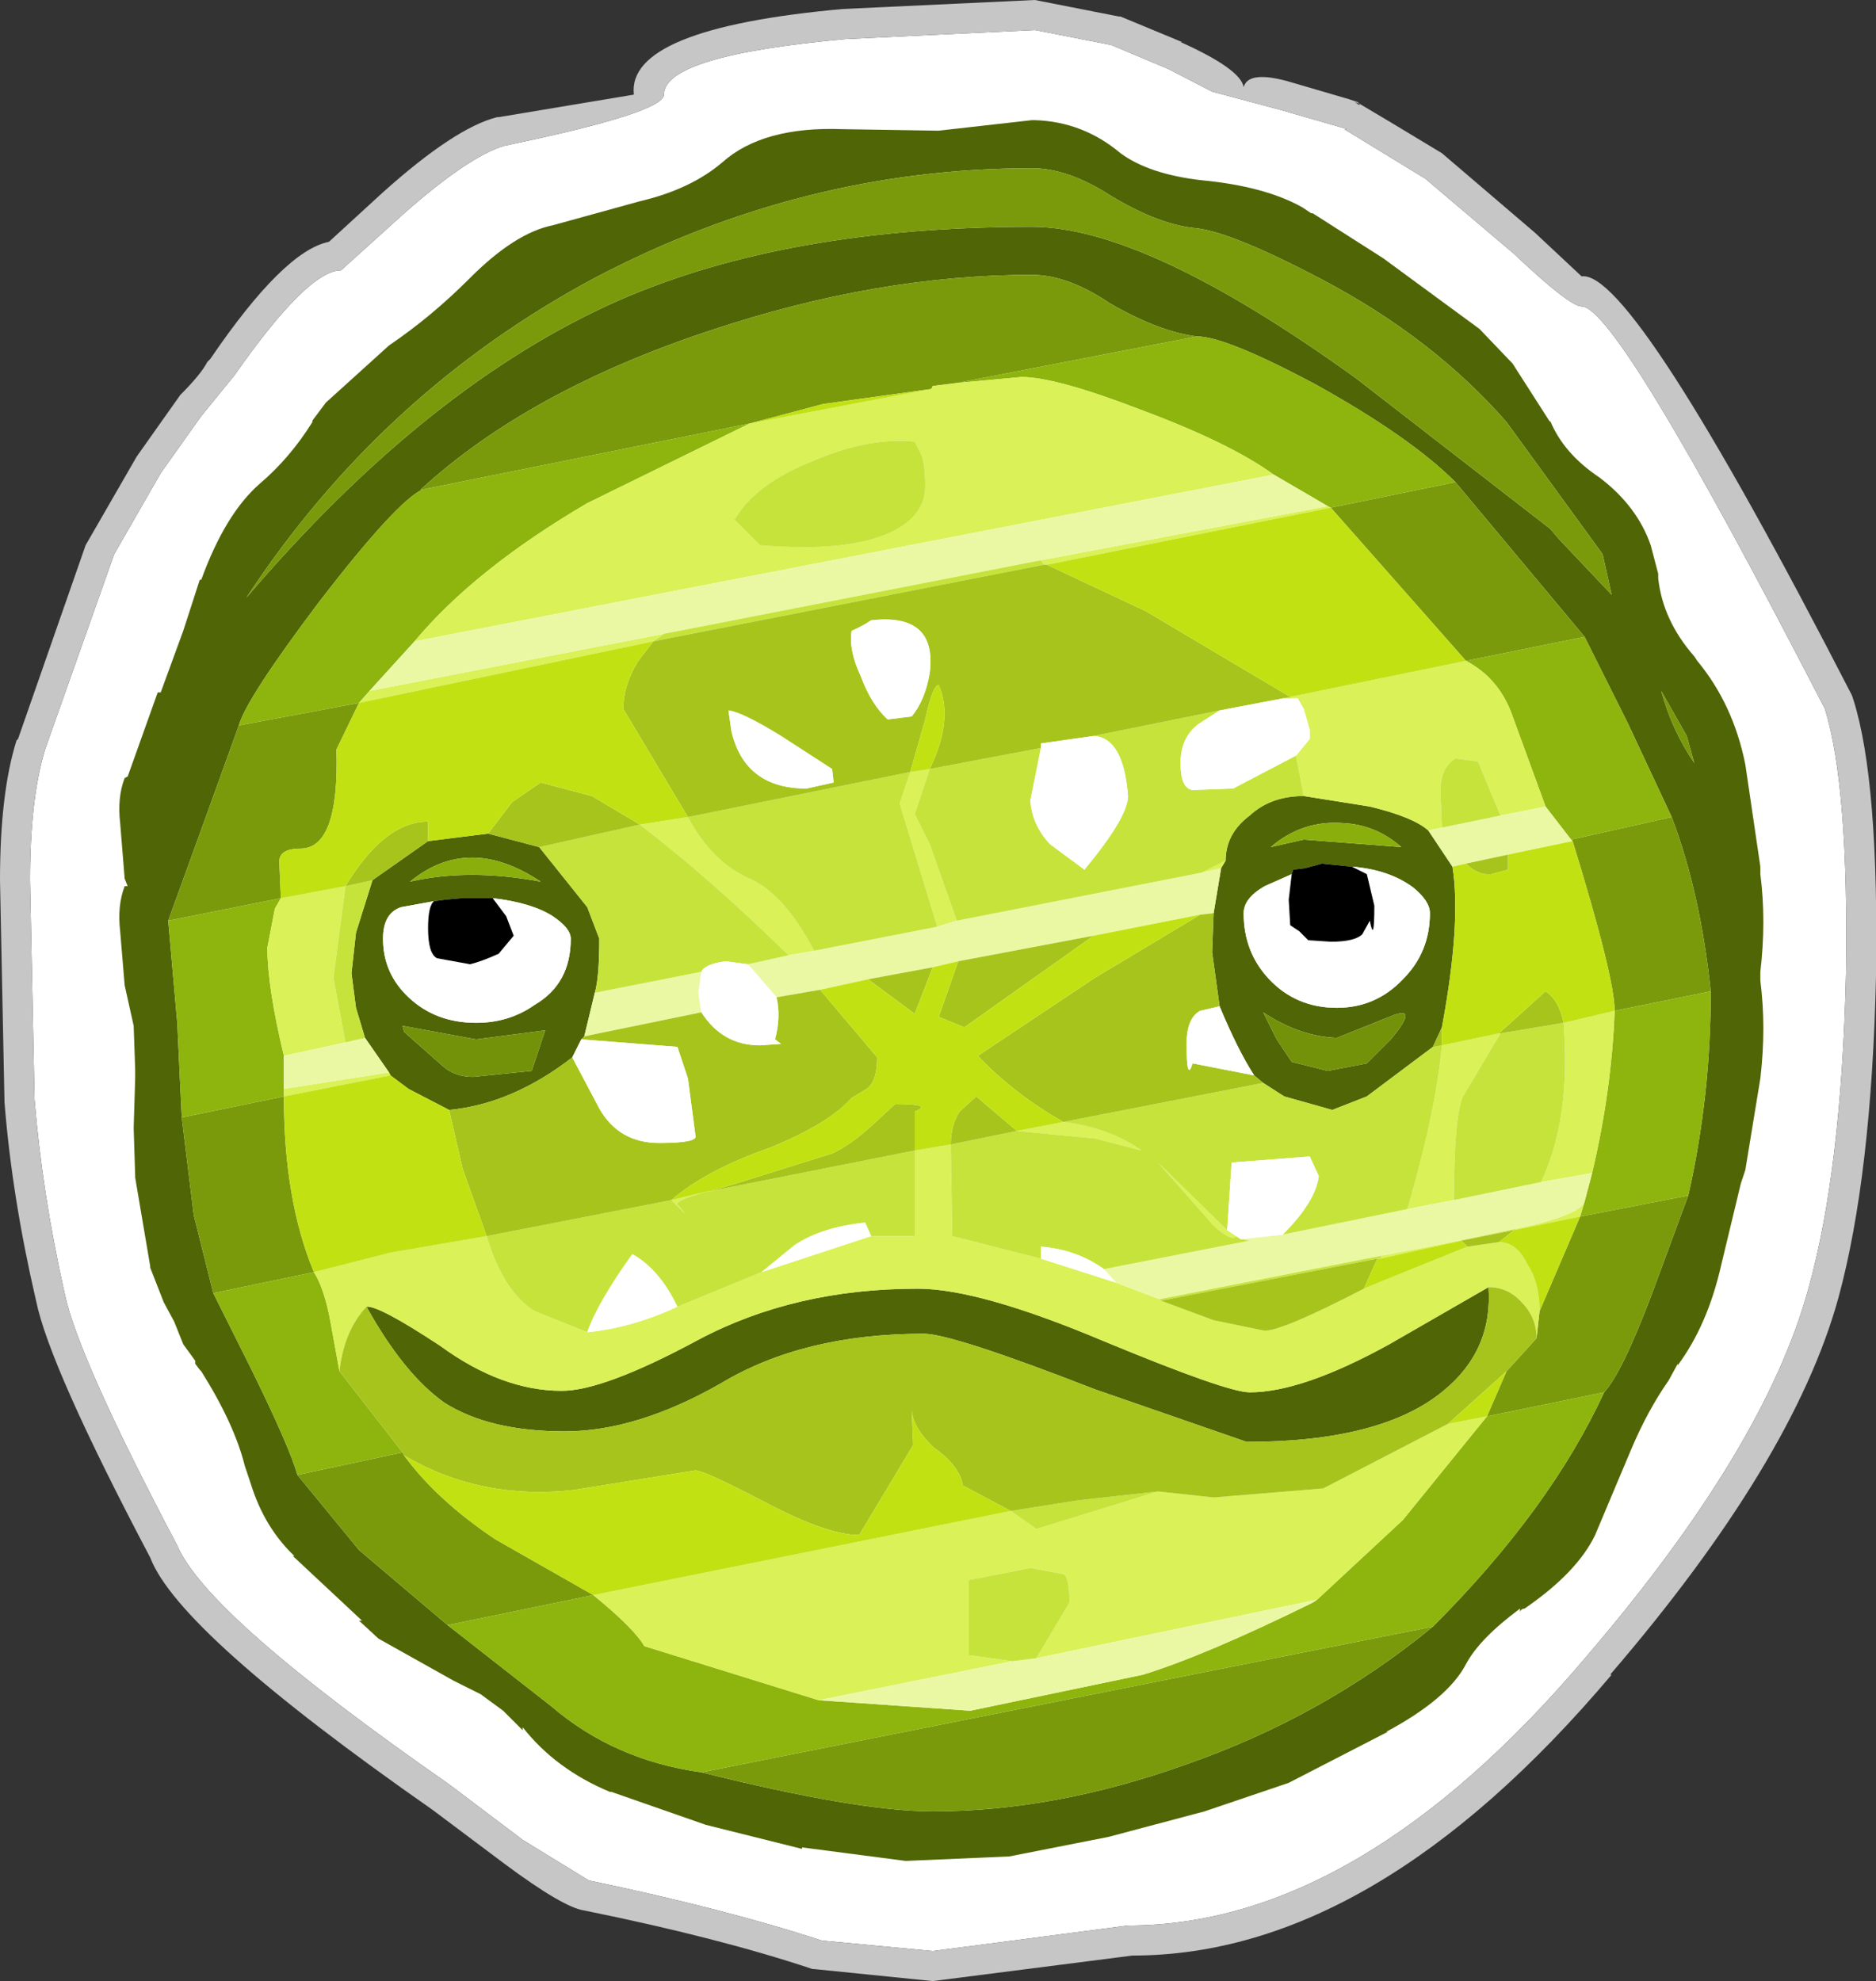 <?xml version="1.0" encoding="UTF-8" standalone="no"?>
<svg xmlns:ffdec="https://www.free-decompiler.com/flash" xmlns:xlink="http://www.w3.org/1999/xlink" ffdec:objectType="shape" height="65.95px" width="62.45px" xmlns="http://www.w3.org/2000/svg">
  <rect width="100%" height="100%" fill="#333333" stroke="none"/>
  <g transform="matrix(1.0, 0.0, 0.0, 1.0, 31.2, 32.95)">
    <path d="M21.45 -22.75 Q22.65 -22.75 29.55 -9.35 30.35 -6.75 30.25 -0.5 30.1 6.0 29.0 9.95 27.55 15.25 21.65 22.15 14.05 31.15 6.35 31.15 L-0.15 32.0 -3.85 31.65 Q-7.05 30.6 -11.6 29.65 L-13.8 28.3 -16.25 26.45 Q-24.3 20.85 -25.3 18.5 -28.6 12.25 -29.05 10.1 -29.8 6.75 -30.05 3.65 L-30.2 -3.65 Q-30.2 -6.35 -29.7 -8.0 L-27.4 -14.5 -25.85 -17.2 -24.5 -19.1 -23.4 -20.45 Q-20.95 -23.95 -19.85 -23.95 L-17.8 -25.8 Q-15.6 -27.75 -14.4 -28.1 -9.1 -29.2 -9.1 -29.8 -9.1 -31.1 -3.05 -31.65 L3.25 -31.95 5.8 -31.45 7.7 -30.65 9.15 -29.9 11.4 -29.3 13.65 -28.65 13.55 -28.65 16.25 -27.0 19.2 -24.5 Q21.05 -22.75 21.45 -22.75" fill="#ffffff" fill-rule="evenodd" stroke="none"/>
    <path d="M21.45 -22.75 Q21.05 -22.75 19.2 -24.5 L16.25 -27.0 13.55 -28.65 13.65 -28.65 11.4 -29.3 9.15 -29.9 7.7 -30.65 5.8 -31.45 3.25 -31.95 -3.05 -31.65 Q-9.1 -31.1 -9.1 -29.8 -9.1 -29.2 -14.4 -28.1 -15.6 -27.75 -17.8 -25.8 L-19.85 -23.95 Q-20.95 -23.95 -23.4 -20.45 L-24.5 -19.1 -25.85 -17.2 -27.4 -14.5 -29.7 -8.0 Q-30.2 -6.35 -30.2 -3.65 L-30.05 3.65 Q-29.8 6.75 -29.05 10.1 -28.6 12.25 -25.3 18.5 -24.3 20.85 -16.25 26.45 L-13.8 28.3 -11.6 29.65 Q-7.05 30.6 -3.85 31.65 L-0.15 32.0 6.35 31.15 Q14.05 31.15 21.65 22.15 27.55 15.25 29.0 9.95 30.1 6.0 30.25 -0.5 30.35 -6.75 29.55 -9.35 22.65 -22.75 21.45 -22.75 M14.05 -29.5 L13.9 -29.55 14.05 -29.45 14.05 -29.5 Q14.9 -29.0 16.8 -27.85 L19.9 -25.2 21.45 -23.75 Q23.15 -24.0 30.45 -9.8 L30.5 -9.65 Q31.35 -6.95 31.25 -0.45 31.1 6.2 30.0 10.25 28.5 15.7 22.4 22.8 L22.45 22.8 Q14.55 32.15 6.5 32.15 L-0.15 33.0 -4.1 32.6 -4.15 32.6 Q-7.3 31.55 -11.75 30.65 -12.45 30.55 -14.4 29.1 L-16.8 27.3 Q-25.25 21.4 -26.2 18.9 -29.55 12.55 -30.0 10.35 -30.8 6.9 -31.05 3.75 L-31.2 -3.65 Q-31.2 -6.55 -30.65 -8.3 L-30.6 -8.35 -28.35 -14.8 -26.65 -17.75 -25.2 -19.8 Q-24.5 -20.5 -24.3 -20.9 L-24.2 -21.0 Q-21.75 -24.6 -20.25 -24.9 L-18.45 -26.55 Q-16.05 -28.7 -14.65 -29.05 L-14.6 -29.05 -10.1 -29.8 Q-10.35 -32.0 -3.15 -32.65 L3.25 -32.95 6.05 -32.4 6.1 -32.4 8.15 -31.55 8.1 -31.55 Q10.1 -30.65 10.2 -30.05 10.35 -30.6 11.65 -30.25 L13.7 -29.65 14.0 -29.55 14.05 -29.5" fill="#c6c6c6" fill-rule="evenodd" stroke="none"/>
    <path d="M-23.0 -13.05 Q-16.95 -20.15 -10.6 -22.95 -5.0 -25.4 3.15 -25.4 6.95 -25.4 13.95 -20.35 L20.4 -15.35 20.7 -15.0 22.45 -13.15 22.15 -14.5 18.95 -18.9 Q16.5 -21.7 12.8 -23.65 9.85 -25.2 8.65 -25.35 7.4 -25.45 5.75 -26.45 4.35 -27.35 3.15 -27.35 -4.45 -27.35 -11.4 -23.7 -18.5 -19.9 -23.0 -13.05 M26.9 -7.5 L27.4 -4.1 27.4 -3.85 Q27.6 -2.3 27.4 -0.6 L27.4 -0.55 27.4 -0.3 Q27.6 1.25 27.4 2.95 L26.9 6.0 26.75 6.45 26.1 9.15 Q25.65 11.15 24.65 12.5 L24.65 12.45 24.35 13.0 Q23.65 14.0 23.1 15.3 L21.9 18.15 Q21.3 19.4 19.55 20.6 19.45 20.6 19.4 20.7 L19.4 20.6 Q18.05 21.6 17.6 22.45 17.0 23.6 14.95 24.7 L15.0 24.7 11.7 26.4 8.9 27.35 5.7 28.2 2.4 28.85 -1.05 29.0 -4.5 28.55 -4.5 28.6 -7.7 27.8 -10.85 26.7 -10.9 26.7 Q-12.7 25.95 -13.8 24.55 L-13.8 24.65 -14.45 24.0 -15.2 23.45 -16.1 23.0 -18.6 21.6 -19.25 21.0 -19.15 21.0 -21.45 18.85 -21.4 18.85 Q-22.4 17.9 -22.85 16.45 L-23.0 16.0 -23.05 15.85 Q-23.4 14.45 -24.5 12.7 L-24.55 12.65 -24.7 12.45 -24.7 12.35 -25.1 11.8 -25.4 11.05 -25.75 10.4 -26.2 9.25 -26.2 9.2 -26.7 6.25 -26.7 6.2 -26.75 4.6 -26.7 2.95 -26.7 2.7 -26.7 2.65 -26.75 1.2 -27.05 -0.15 -27.2 -1.95 Q-27.3 -2.8 -27.05 -3.45 L-26.95 -3.45 -27.05 -3.7 -27.2 -5.55 Q-27.3 -6.4 -27.05 -7.05 L-26.95 -7.1 -25.95 -9.9 -25.85 -9.9 -25.1 -11.95 -24.55 -13.65 -24.5 -13.65 Q-23.7 -15.85 -22.55 -16.85 -21.55 -17.7 -20.8 -18.9 L-20.8 -18.95 -20.35 -19.55 -18.25 -21.45 Q-16.85 -22.4 -15.6 -23.65 L-15.55 -23.7 Q-14.05 -25.2 -12.8 -25.45 L-9.9 -26.25 Q-8.2 -26.65 -7.15 -27.55 -5.8 -28.75 -3.15 -28.65 L0.0 -28.6 0.05 -28.6 3.15 -28.95 3.25 -28.95 Q4.85 -28.9 6.1 -27.85 7.05 -27.15 8.8 -26.95 10.9 -26.75 12.15 -26.05 L12.45 -25.85 12.5 -25.85 14.85 -24.35 18.05 -22.0 19.15 -20.85 20.4 -18.9 20.4 -18.95 Q20.85 -17.85 22.05 -17.05 23.3 -16.1 23.75 -14.8 L24.0 -13.85 24.0 -13.7 Q24.15 -12.3 25.2 -11.1 L25.3 -10.95 Q26.5 -9.5 26.9 -7.5 M17.25 -16.9 Q15.75 -18.4 12.6 -20.15 9.6 -21.75 8.65 -21.75 7.4 -21.9 5.75 -22.85 4.35 -23.8 3.15 -23.8 -2.0 -23.8 -7.55 -21.95 -13.6 -19.95 -17.2 -16.65 L-17.15 -16.65 Q-18.0 -16.25 -20.55 -12.95 -23.0 -9.7 -23.25 -8.8 L-24.35 -5.75 -25.6 -2.3 -25.3 1.1 -25.15 4.25 -24.75 7.5 -24.1 10.1 -22.8 12.7 Q-21.55 15.25 -21.3 16.15 L-19.25 18.65 -16.3 21.15 -12.85 23.85 Q-10.75 25.65 -7.85 26.05 -2.65 27.35 -0.15 27.35 3.9 27.35 8.25 25.8 12.85 24.2 16.5 21.2 20.4 17.3 22.2 13.4 22.8 12.75 23.8 10.1 L25.0 6.85 Q25.75 3.55 25.75 0.05 25.4 -3.25 24.45 -5.75 L23.0 -8.85 21.55 -11.75 17.25 -16.9 M9.6 -4.3 Q9.6 -5.2 10.4 -5.8 11.1 -6.45 12.2 -6.45 L14.4 -6.1 Q15.85 -5.75 16.35 -5.3 L17.15 -4.1 Q17.45 -2.25 16.8 1.25 L16.5 1.9 14.3 3.55 13.15 4.0 11.55 3.55 10.85 3.1 10.55 2.85 Q10.0 2.0 9.4 0.55 L9.15 -1.25 9.2 -2.55 9.45 -4.05 9.6 -4.3 M13.8 -4.1 L12.8 -4.2 12.25 -4.05 11.85 -4.0 11.8 -3.85 10.9 -3.45 Q10.2 -3.05 10.2 -2.55 10.2 -1.25 11.05 -0.35 11.95 0.6 13.3 0.6 14.6 0.6 15.5 -0.35 16.4 -1.25 16.4 -2.55 16.4 -2.95 15.85 -3.4 15.05 -4.0 13.8 -4.1 M15.45 -4.75 Q14.6 -5.5 13.5 -5.55 12.15 -5.65 11.1 -4.75 L12.2 -5.0 15.45 -4.75 M24.95 -8.45 L24.1 -9.95 Q24.45 -8.65 25.2 -7.55 L24.95 -8.45 M15.1 1.65 Q16.1 0.45 15.05 0.9 L13.3 1.6 Q12.05 1.55 10.85 0.75 L11.3 1.65 11.8 2.4 13.0 2.7 14.3 2.45 15.1 1.65 M-19.0 10.55 Q-18.6 10.5 -16.55 11.85 -14.5 13.35 -12.5 13.35 -11.1 13.35 -7.95 11.65 -4.75 9.95 -0.65 9.95 1.4 9.95 5.55 11.7 9.65 13.4 10.4 13.4 12.15 13.4 15.05 11.8 L18.35 9.9 Q18.5 12.0 16.85 13.35 14.8 15.05 10.3 15.05 L5.25 13.3 Q0.5 11.45 -0.45 11.45 -4.45 11.45 -7.2 13.1 -10.0 14.7 -12.4 14.7 -14.9 14.7 -16.4 13.75 -17.75 12.8 -19.0 10.55 M-16.95 -4.95 L-14.95 -5.2 -13.25 -4.75 -11.65 -2.75 -11.25 -1.7 Q-11.25 -0.4 -11.4 0.1 L-11.75 1.55 -11.85 1.65 -12.15 2.25 Q-14.15 3.8 -16.25 4.0 L-17.6 3.3 -18.2 2.85 -18.25 2.75 -19.05 1.6 -19.35 0.6 -19.5 -0.55 -19.35 -1.9 -18.8 -3.65 -16.95 -4.95 M-16.75 -2.95 L-17.85 -2.75 Q-18.45 -2.55 -18.45 -1.7 -18.45 -0.55 -17.6 0.25 -16.7 1.1 -15.35 1.1 -14.25 1.1 -13.4 0.5 -12.2 -0.2 -12.2 -1.7 -12.2 -2.05 -12.8 -2.45 -13.5 -2.9 -14.8 -3.05 L-15.85 -3.05 -16.4 -3.0 -16.75 -2.95 M-13.2 -3.6 Q-15.6 -5.2 -17.55 -3.6 -15.6 -4.05 -13.2 -3.6 M-13.5 2.7 L-13.05 1.35 -15.35 1.65 -17.8 1.2 -17.75 1.4 -16.45 2.55 Q-16.05 2.9 -15.45 2.9 L-13.5 2.7" fill="#506505" fill-rule="evenodd" stroke="none"/>
    <path d="M-23.0 -13.05 Q-18.5 -19.9 -11.4 -23.7 -4.45 -27.35 3.15 -27.35 4.35 -27.35 5.75 -26.45 7.4 -25.45 8.65 -25.35 9.85 -25.2 12.8 -23.65 16.5 -21.7 18.95 -18.9 L22.15 -14.5 22.45 -13.15 20.7 -15.0 20.4 -15.35 13.95 -20.35 Q6.95 -25.4 3.15 -25.4 -5.0 -25.4 -10.6 -22.95 -16.95 -20.15 -23.0 -13.05 M13.1 -16.05 L17.25 -16.9 21.55 -11.75 17.6 -10.95 13.1 -16.05 M8.65 -21.75 L0.65 -20.2 -0.15 -20.1 -0.2 -20.0 -3.8 -19.5 -6.25 -18.85 -17.15 -16.65 -17.2 -16.65 Q-13.6 -19.95 -7.55 -21.95 -2.0 -23.8 3.15 -23.8 4.35 -23.8 5.75 -22.85 7.4 -21.9 8.65 -21.75 M22.55 0.7 Q22.55 -0.4 21.15 -4.95 L21.1 -5.0 24.45 -5.75 Q25.4 -3.25 25.75 0.05 L22.55 0.7 M25.0 6.85 L23.8 10.1 Q22.8 12.75 22.2 13.4 L18.3 14.2 18.95 12.7 19.95 11.6 20.05 10.7 21.4 7.55 25.0 6.85 M16.5 21.2 Q12.85 24.2 8.25 25.8 3.9 27.35 -0.15 27.35 -2.65 27.35 -7.85 26.05 L16.5 21.2 M-16.3 21.15 L-19.25 18.65 -21.3 16.15 -17.8 15.4 -17.75 15.5 Q-16.65 17.0 -14.7 18.3 L-11.45 20.15 -16.3 21.15 M-24.1 10.1 L-24.75 7.5 -25.15 4.25 -21.75 3.55 Q-21.75 7.0 -20.75 9.4 L-24.1 10.1 M-25.6 -2.3 L-24.35 -5.75 -23.25 -8.8 -19.25 -9.55 -20.0 -8.0 Q-19.9 -4.7 -21.2 -4.7 -21.95 -4.7 -21.9 -4.2 L-21.85 -3.05 -25.6 -2.3 M24.95 -8.45 L25.2 -7.55 Q24.45 -8.65 24.1 -9.95 L24.95 -8.45" fill="#7a9a0c" fill-rule="evenodd" stroke="none"/>
    <path d="M13.1 -16.05 L13.0 -16.1 11.2 -17.15 Q9.75 -18.2 6.8 -19.3 3.95 -20.4 2.8 -20.4 L0.65 -20.2 8.65 -21.75 Q9.6 -21.75 12.6 -20.15 15.75 -18.4 17.25 -16.9 L13.1 -16.05 M17.6 -10.95 L21.55 -11.75 23.0 -8.85 24.45 -5.75 21.1 -5.0 20.25 -6.1 19.1 -9.25 Q18.65 -10.4 17.6 -10.95 M25.75 0.05 Q25.75 3.55 25.0 6.85 L21.4 7.55 21.55 7.05 21.8 6.1 Q22.45 3.35 22.55 0.7 L25.75 0.05 M22.2 13.4 Q20.4 17.3 16.5 21.2 L-7.85 26.05 Q-10.75 25.65 -12.85 23.85 L-16.3 21.15 -11.45 20.15 Q-10.1 21.25 -9.75 21.85 L-3.95 23.65 1.1 24.0 6.85 22.8 Q8.95 22.15 12.5 20.4 L12.65 20.3 15.5 17.65 18.3 14.2 22.2 13.4 M-21.3 16.15 Q-21.55 15.25 -22.8 12.7 L-24.1 10.1 -20.75 9.4 Q-20.4 9.95 -20.2 11.05 L-19.9 12.7 -17.8 15.4 -21.3 16.15 M-25.15 4.25 L-25.3 1.1 -25.6 -2.3 -21.85 -3.05 -22.05 -2.7 -22.3 -1.4 Q-22.3 -0.1 -21.75 2.2 L-21.75 3.3 -21.75 3.55 -25.15 4.25 M-23.25 -8.8 Q-23.0 -9.7 -20.55 -12.95 -18.0 -16.25 -17.15 -16.65 L-6.25 -18.85 -11.65 -16.2 Q-15.4 -14.0 -17.4 -11.6 L-18.9 -9.95 -19.25 -9.55 -23.25 -8.8" fill="#8eb40e" fill-rule="evenodd" stroke="none"/>
    <path d="M13.0 -16.1 L13.1 -16.05 3.65 -14.15 3.55 -14.15 3.45 -14.3 13.0 -16.1 M0.65 -20.2 L2.8 -20.4 Q3.95 -20.4 6.8 -19.3 9.75 -18.2 11.2 -17.15 L-17.4 -11.6 Q-15.4 -14.0 -11.65 -16.2 L-6.25 -18.85 -0.2 -20.0 -0.15 -20.1 0.65 -20.2 M-0.25 -7.35 L-0.75 -5.85 -0.25 -4.85 0.65 -2.3 0.0 -2.1 -1.25 -6.2 -0.9 -7.25 -0.25 -7.35 M8.8 -3.9 L9.6 -4.3 9.45 -4.05 8.8 -3.9 M12.2 -6.45 L11.95 -7.75 11.95 -7.8 12.4 -8.35 12.4 -8.65 12.2 -9.35 12.0 -9.7 11.8 -9.7 11.75 -9.75 17.6 -10.95 Q18.65 -10.4 19.1 -9.25 L20.25 -6.1 18.75 -5.8 18.0 -7.6 17.25 -7.7 Q16.75 -7.4 16.75 -6.6 L16.8 -5.4 16.35 -5.3 Q15.85 -5.75 14.4 -6.1 L12.2 -6.45 M16.8 1.85 L18.7 1.45 18.75 1.45 17.5 3.55 Q17.2 4.25 17.2 7.0 L15.65 7.3 Q16.6 4.05 16.8 1.85 M20.85 1.1 L22.55 0.7 Q22.45 3.35 21.8 6.1 L20.1 6.4 Q21.1 4.3 20.85 1.1 M21.55 7.05 L21.4 7.55 19.2 8.0 19.3 7.95 Q21.4 7.5 21.55 7.05 M7.45 10.35 L9.2 11.0 10.9 11.35 Q11.5 11.35 14.2 9.95 L15.05 9.6 17.65 8.55 18.7 8.4 Q19.3 8.4 19.65 9.15 20.05 9.75 20.05 10.7 L19.95 11.6 Q19.95 10.9 19.45 10.4 19.0 9.9 18.35 9.9 L15.05 11.8 Q12.15 13.4 10.4 13.4 9.65 13.4 5.55 11.7 1.4 9.95 -0.65 9.95 -4.75 9.95 -7.95 11.65 -11.1 13.35 -12.5 13.35 -14.5 13.35 -16.55 11.85 -18.6 10.5 -19.0 10.55 -19.75 11.35 -19.9 12.7 L-20.2 11.05 Q-20.4 9.95 -20.75 9.4 L-18.2 8.75 -15.0 8.2 Q-14.45 10.05 -13.4 10.7 L-11.65 11.4 Q-10.15 11.25 -8.65 10.55 L-5.85 9.4 -2.2 8.2 -0.75 8.2 -0.75 5.35 0.45 5.15 0.5 8.2 3.45 8.95 5.95 9.75 7.4 10.3 7.45 10.35 M14.75 8.95 L14.8 8.85 17.4 8.35 17.45 8.35 14.75 8.95 M4.2 4.4 Q5.75 4.6 6.8 5.35 L5.25 4.95 2.65 4.7 4.2 4.4 M9.95 8.2 Q9.8 8.4 9.2 7.85 L7.35 5.75 9.65 8.0 9.95 8.2 M7.35 16.7 L9.2 16.9 12.85 16.6 17.0 14.45 18.3 14.2 15.5 17.65 12.65 20.3 3.3 22.25 4.4 20.4 Q4.4 19.55 4.2 19.45 L3.1 19.25 1.05 19.65 1.05 22.15 2.5 22.35 -3.95 23.65 -9.75 21.85 Q-10.1 21.25 -11.45 20.15 L2.45 17.35 3.3 17.95 7.35 16.7 M-21.75 2.2 Q-22.3 -0.1 -22.3 -1.4 L-22.05 -2.7 -21.85 -3.05 -19.7 -3.45 -20.1 -0.4 -19.7 1.75 -21.75 2.2 M-0.75 -18.25 Q-2.3 -18.4 -4.15 -17.6 -6.05 -16.85 -6.75 -15.65 L-5.9 -14.8 Q-2.95 -14.55 -1.5 -15.25 -0.4 -15.8 -0.4 -16.75 -0.4 -17.55 -0.55 -17.85 L-0.75 -18.25 M-9.9 -5.5 L-8.3 -5.75 Q-7.5 -4.25 -6.25 -3.7 -5.1 -3.2 -4.1 -1.3 L-4.95 -1.15 Q-7.55 -3.7 -9.9 -5.5 M-9.45 -11.6 L-19.25 -9.55 -18.9 -9.95 -9.1 -11.85 -9.45 -11.6 M-18.25 2.75 L-18.2 2.85 -21.75 3.55 -21.75 3.3 -18.25 2.75 M-7.6 6.7 Q-8.9 7.05 -8.6 7.2 L-8.4 7.45 -8.85 7.0 -7.6 6.7" fill="#daf158" fill-rule="evenodd" stroke="none"/>
    <path d="M11.2 -17.15 L13.0 -16.1 3.45 -14.3 -9.1 -11.85 -18.9 -9.95 -17.4 -11.6 11.2 -17.15 M0.65 -2.3 L8.8 -3.9 9.45 -4.05 9.2 -2.55 8.75 -2.5 5.2 -1.8 0.7 -0.95 -0.15 -0.75 -2.3 -0.35 -3.9 0.0 -5.35 0.25 -6.3 -0.85 -4.95 -1.15 -4.1 -1.3 0.0 -2.1 0.65 -2.3 M18.75 -5.8 L20.25 -6.1 21.1 -5.0 21.15 -4.95 19.0 -4.5 17.6 -4.2 17.15 -4.1 16.35 -5.3 16.8 -5.4 18.75 -5.8 M21.8 6.1 L21.55 7.05 Q21.4 7.5 19.3 7.95 L17.4 8.35 14.8 8.85 7.4 10.3 5.95 9.75 5.55 9.3 10.4 8.35 10.1 8.3 11.5 8.15 15.65 7.3 17.2 7.0 20.1 6.4 21.8 6.1 M-3.95 23.65 L2.5 22.35 3.3 22.25 12.65 20.3 12.5 20.4 Q8.95 22.15 6.85 22.8 L1.1 24.0 -3.95 23.65 M-21.75 2.2 L-19.7 1.75 -19.05 1.6 -18.25 2.75 -21.75 3.3 -21.75 2.2 M-11.75 1.55 L-11.4 0.1 -7.85 -0.6 -7.95 0.1 -7.85 0.75 -11.75 1.55" fill="#ebf8a3" fill-rule="evenodd" stroke="none"/>
    <path d="M3.45 -14.3 L3.55 -14.15 -9.45 -11.6 -9.1 -11.85 3.45 -14.3 M9.4 -9.3 L8.7 -8.85 Q8.1 -8.4 8.1 -7.55 8.1 -6.7 8.5 -6.65 L9.85 -6.7 11.95 -7.8 11.95 -7.75 12.2 -6.45 Q11.1 -6.45 10.4 -5.8 9.6 -5.2 9.6 -4.3 L8.8 -3.9 0.65 -2.3 -0.25 -4.85 -0.75 -5.85 -0.25 -7.35 3.45 -8.05 3.1 -6.3 Q3.15 -5.5 3.75 -4.85 L4.9 -4.0 Q6.35 -5.75 6.35 -6.45 6.2 -8.4 5.2 -8.45 L9.4 -9.3 M11.8 -9.7 L11.5 -9.7 11.75 -9.75 11.8 -9.7 M4.2 4.4 L10.85 3.1 11.55 3.55 13.15 4.0 14.3 3.55 16.5 1.9 16.8 1.85 Q16.6 4.05 15.65 7.3 L11.5 8.15 Q12.6 7.05 12.7 6.2 L12.4 5.55 9.8 5.75 9.65 8.0 7.35 5.75 9.2 7.85 Q9.8 8.4 9.95 8.2 L10.1 8.3 10.4 8.35 5.55 9.3 Q4.65 8.65 3.45 8.55 L3.45 8.95 0.5 8.2 0.45 5.15 2.65 4.7 5.25 4.95 6.8 5.35 Q5.75 4.6 4.2 4.4 M16.8 -5.4 L16.75 -6.6 Q16.75 -7.4 17.25 -7.7 L18.0 -7.6 18.75 -5.8 16.8 -5.4 M17.2 7.0 Q17.2 4.25 17.5 3.55 L18.75 1.45 20.85 1.1 Q21.1 4.3 20.1 6.4 L17.2 7.0 M14.65 8.95 L7.45 10.35 7.4 10.3 14.8 8.85 14.75 8.95 14.65 8.95 M-0.75 5.35 L-0.75 8.2 -2.2 8.2 -2.4 7.75 Q-3.85 7.9 -4.75 8.5 L-5.85 9.4 -8.65 10.55 Q-9.25 9.3 -10.15 8.8 -11.3 10.4 -11.65 11.4 L-13.4 10.7 Q-14.45 10.05 -15.0 8.2 L-8.85 7.0 -8.4 7.45 -8.6 7.2 Q-8.9 7.05 -7.6 6.7 L-7.55 6.7 -0.75 5.35 M17.45 8.35 L17.4 8.35 19.3 7.95 19.2 8.0 17.45 8.35 M2.45 17.35 L4.65 17.0 7.35 16.7 3.3 17.95 2.45 17.35 M2.5 22.35 L1.05 22.15 1.05 19.65 3.1 19.25 4.2 19.45 Q4.4 19.55 4.4 20.4 L3.3 22.25 2.5 22.35 M-19.7 1.75 L-20.1 -0.4 -19.7 -3.45 -18.8 -3.65 -19.35 -1.9 -19.5 -0.55 -19.35 0.6 -19.05 1.6 -19.7 1.75 M-0.75 -18.25 L-0.55 -17.85 Q-0.4 -17.55 -0.4 -16.75 -0.4 -15.8 -1.5 -15.25 -2.95 -14.55 -5.9 -14.8 L-6.75 -15.65 Q-6.05 -16.85 -4.15 -17.6 -2.3 -18.4 -0.75 -18.25 M-13.25 -4.75 L-9.9 -5.5 Q-7.55 -3.7 -4.95 -1.15 L-6.3 -0.85 -7.05 -0.95 Q-7.75 -0.85 -7.85 -0.6 L-11.4 0.1 Q-11.25 -0.4 -11.25 -1.7 L-11.65 -2.75 -13.25 -4.75 M-4.1 -1.3 Q-5.1 -3.2 -6.25 -3.7 -7.5 -4.25 -8.3 -5.75 L-0.9 -7.25 -1.25 -6.2 0.0 -2.1 -4.1 -1.3" fill="#c6e33c" fill-rule="evenodd" stroke="none"/>
    <path d="M3.55 -14.15 L3.65 -14.15 6.95 -12.6 11.75 -9.75 11.5 -9.7 9.4 -9.3 5.2 -8.45 3.45 -8.2 3.45 -8.05 -0.25 -7.35 Q0.55 -9.0 0.05 -10.15 -0.15 -10.15 -0.4 -9.0 L-0.9 -7.25 -8.3 -5.75 -10.45 -9.35 Q-10.45 -10.15 -9.95 -10.95 L-9.45 -11.6 3.55 -14.15 M8.75 -2.5 L9.2 -2.55 9.15 -1.25 9.4 0.55 8.75 0.7 Q8.3 0.95 8.3 1.8 8.3 3.1 8.5 2.45 L10.55 2.85 10.85 3.1 4.2 4.4 Q2.6 3.5 1.35 2.2 L5.25 -0.4 8.75 -2.5 M0.7 -0.95 L5.2 -1.8 0.9 1.25 0.05 0.9 0.7 -0.95 M19.0 -4.5 L19.0 -4.0 18.45 -3.85 Q18.0 -3.8 17.6 -4.2 L19.0 -4.5 M16.8 1.25 L16.8 1.85 16.5 1.9 16.8 1.25 M18.7 1.45 L20.25 0.05 Q20.7 0.35 20.85 1.1 L18.75 1.45 18.7 1.45 M14.2 9.95 Q11.5 11.35 10.9 11.35 L9.2 11.0 7.45 10.35 14.65 8.95 14.2 9.95 M-19.9 12.7 Q-19.75 11.35 -19.0 10.55 -17.75 12.8 -16.4 13.75 -14.9 14.7 -12.4 14.7 -10.0 14.7 -7.2 13.1 -4.45 11.45 -0.45 11.45 0.5 11.45 5.25 13.3 L10.3 15.05 Q14.8 15.05 16.85 13.35 18.5 12.0 18.35 9.9 19.0 9.9 19.45 10.4 19.95 10.9 19.95 11.6 L18.95 12.7 17.0 14.45 12.85 16.6 9.2 16.9 7.35 16.7 4.65 17.0 2.45 17.35 0.85 16.5 Q0.75 15.85 -0.1 15.25 -0.8 14.6 -0.85 14.0 L-0.8 15.15 -2.3 17.65 -2.6 18.15 Q-3.65 18.15 -5.65 17.1 -7.75 16.0 -8.05 16.0 L-12.1 16.65 Q-15.2 17.0 -17.75 15.5 L-17.8 15.4 -19.9 12.7 M18.7 8.4 L17.65 8.55 17.45 8.35 19.2 8.0 18.7 8.4 M0.45 5.15 Q0.45 4.5 0.75 4.05 L1.3 3.55 2.65 4.7 0.45 5.15 M-14.95 -5.2 L-14.15 -6.25 -13.2 -6.9 -11.5 -6.45 -9.9 -5.5 -13.25 -4.75 -14.95 -5.2 M-19.7 -3.45 Q-18.4 -5.6 -16.95 -5.6 L-16.95 -4.95 -18.8 -3.65 -19.7 -3.45 M-16.25 4.0 Q-14.15 3.8 -12.15 2.25 L-11.25 3.95 Q-10.6 5.1 -9.25 5.1 -7.95 5.1 -8.05 4.85 L-8.3 2.95 -8.65 1.9 -11.85 1.65 -11.75 1.55 -7.85 0.75 Q-7.15 1.85 -5.9 1.85 L-5.2 1.8 -5.4 1.65 Q-5.2 0.9 -5.35 0.25 L-3.9 0.0 -2.0 2.25 Q-2.0 3.05 -2.35 3.3 L-2.85 3.6 Q-3.6 4.45 -5.55 5.25 -7.7 6.0 -8.85 7.0 L-15.0 8.2 -15.8 5.95 -16.25 4.0 M-6.85 -8.6 Q-6.4 -6.7 -4.35 -6.7 L-3.45 -6.9 -3.5 -7.35 -5.2 -8.45 Q-6.5 -9.25 -6.95 -9.3 L-6.85 -8.6 M-2.85 -11.95 Q-2.95 -11.3 -2.55 -10.45 -2.2 -9.5 -1.65 -9.0 L-0.85 -9.1 Q-0.4 -9.65 -0.25 -10.55 0.0 -12.55 -2.2 -12.3 -2.5 -12.1 -2.85 -11.95 M-2.3 -0.35 L-0.15 -0.75 -0.75 0.8 -2.3 -0.35 M-7.55 6.7 L-6.7 6.45 -3.5 5.45 Q-2.85 5.15 -2.1 4.45 L-1.4 3.8 Q-0.1 3.8 -0.75 4.05 L-0.75 5.35 -7.55 6.7" fill="#a6c41c" fill-rule="evenodd" stroke="none"/>
    <path d="M3.65 -14.15 L13.1 -16.05 17.6 -10.95 11.75 -9.75 6.95 -12.6 3.65 -14.15 M8.75 -2.5 L5.25 -0.4 1.35 2.2 Q2.6 3.5 4.2 4.4 L2.65 4.7 1.3 3.55 0.75 4.05 Q0.45 4.5 0.45 5.15 L-0.75 5.35 -0.75 4.05 Q-0.1 3.8 -1.4 3.8 L-2.1 4.45 Q-2.85 5.15 -3.5 5.45 L-6.7 6.45 -7.55 6.7 -7.6 6.7 -8.85 7.0 Q-7.7 6.0 -5.55 5.25 -3.6 4.45 -2.85 3.6 L-2.35 3.3 Q-2.0 3.05 -2.0 2.25 L-3.9 0.0 -2.3 -0.35 -0.75 0.8 -0.15 -0.75 0.7 -0.95 0.05 0.9 0.9 1.25 5.2 -1.8 8.75 -2.5 M17.6 -4.2 Q18.0 -3.8 18.45 -3.85 L19.0 -4.0 19.0 -4.5 21.15 -4.95 Q22.55 -0.4 22.55 0.7 L20.85 1.1 Q20.7 0.35 20.25 0.05 L18.7 1.45 16.8 1.85 16.8 1.25 Q17.45 -2.25 17.15 -4.1 L17.6 -4.2 M-6.25 -18.85 L-3.8 -19.5 -0.2 -20.0 -6.25 -18.85 M14.2 9.95 L14.65 8.95 14.75 8.95 17.45 8.35 17.65 8.55 15.05 9.6 14.2 9.95 M-15.0 8.2 L-18.2 8.75 -20.75 9.4 Q-21.75 7.0 -21.75 3.55 L-18.2 2.85 -17.6 3.3 -16.25 4.0 -15.8 5.95 -15.0 8.2 M20.05 10.7 Q20.05 9.75 19.65 9.15 19.3 8.4 18.7 8.4 L19.2 8.0 21.4 7.55 20.05 10.7 M17.0 14.45 L18.95 12.7 18.3 14.2 17.0 14.45 M-17.75 15.5 Q-15.2 17.0 -12.1 16.65 L-8.05 16.0 Q-7.75 16.0 -5.65 17.1 -3.65 18.15 -2.6 18.15 L-2.3 17.65 -0.8 15.15 -0.85 14.0 Q-0.8 14.6 -0.1 15.25 0.75 15.85 0.85 16.5 L2.45 17.35 -11.45 20.15 -14.7 18.3 Q-16.65 17.0 -17.75 15.5 M-21.85 -3.05 L-21.9 -4.2 Q-21.95 -4.7 -21.2 -4.7 -19.9 -4.7 -20.0 -8.0 L-19.25 -9.55 -9.45 -11.6 -9.95 -10.95 Q-10.45 -10.15 -10.45 -9.35 L-8.3 -5.75 -9.9 -5.5 -11.5 -6.45 -13.2 -6.9 -14.15 -6.25 -14.95 -5.2 -16.95 -4.95 -16.95 -5.6 Q-18.4 -5.6 -19.7 -3.45 L-21.85 -3.05 M-0.9 -7.25 L-0.4 -9.0 Q-0.15 -10.15 0.05 -10.15 0.55 -9.0 -0.25 -7.35 L-0.9 -7.25" fill="#c2e113" fill-rule="evenodd" stroke="none"/>
    <path d="M11.95 -7.8 L9.85 -6.7 8.5 -6.65 Q8.1 -6.7 8.1 -7.55 8.1 -8.4 8.7 -8.85 L9.4 -9.3 11.5 -9.7 11.8 -9.7 12.0 -9.7 12.2 -9.35 12.4 -8.65 12.4 -8.35 11.95 -7.8 M5.2 -8.45 Q6.2 -8.4 6.35 -6.45 6.35 -5.75 4.9 -4.0 L3.75 -4.85 Q3.15 -5.5 3.1 -6.3 L3.45 -8.05 3.45 -8.2 5.2 -8.45 M10.55 2.85 L8.5 2.45 Q8.3 3.1 8.3 1.8 8.3 0.95 8.75 0.7 L9.4 0.55 Q10.0 2.0 10.55 2.85 M13.8 -4.1 Q15.05 -4.0 15.85 -3.4 16.4 -2.95 16.4 -2.55 16.4 -1.25 15.5 -0.35 14.6 0.6 13.3 0.6 11.95 0.6 11.05 -0.35 10.2 -1.25 10.2 -2.55 10.2 -3.05 10.9 -3.45 L11.8 -3.85 11.7 -3.0 11.75 -2.15 12.05 -1.95 12.35 -1.65 13.1 -1.6 Q13.9 -1.6 14.15 -1.85 L14.4 -2.3 Q14.55 -1.5 14.55 -2.8 L14.3 -3.85 13.8 -4.1 M9.65 8.0 L9.8 5.75 12.4 5.55 12.7 6.2 Q12.6 7.05 11.5 8.15 L10.1 8.3 9.95 8.2 9.65 8.0 M5.95 9.75 L3.45 8.95 3.45 8.55 Q4.65 8.65 5.55 9.3 L5.95 9.75 M-2.2 8.2 L-5.85 9.4 -4.75 8.5 Q-3.85 7.9 -2.4 7.75 L-2.2 8.2 M-8.65 10.55 Q-10.15 11.25 -11.65 11.4 -11.3 10.4 -10.15 8.8 -9.25 9.3 -8.65 10.55 M-14.8 -3.05 Q-13.5 -2.9 -12.8 -2.45 -12.2 -2.05 -12.2 -1.7 -12.2 -0.2 -13.4 0.5 -14.25 1.1 -15.35 1.1 -16.7 1.1 -17.6 0.25 -18.45 -0.55 -18.45 -1.7 -18.45 -2.55 -17.85 -2.75 L-16.75 -2.95 Q-16.95 -2.8 -16.95 -2.05 -16.95 -1.2 -16.65 -1.05 L-15.55 -0.85 Q-15.15 -0.95 -14.6 -1.2 L-14.1 -1.8 -14.35 -2.45 -14.8 -3.05 M-12.15 2.25 L-11.85 1.65 -8.65 1.9 -8.3 2.95 -8.05 4.85 Q-7.95 5.1 -9.25 5.1 -10.6 5.1 -11.25 3.95 L-12.15 2.25 M-2.85 -11.95 Q-2.5 -12.1 -2.2 -12.3 0.0 -12.55 -0.25 -10.55 -0.4 -9.65 -0.85 -9.1 L-1.65 -9.0 Q-2.2 -9.5 -2.55 -10.45 -2.95 -11.3 -2.85 -11.95 M-6.85 -8.6 L-6.95 -9.3 Q-6.5 -9.25 -5.2 -8.45 L-3.5 -7.35 -3.45 -6.9 -4.35 -6.7 Q-6.4 -6.7 -6.85 -8.6 M-7.85 -0.6 Q-7.75 -0.85 -7.05 -0.95 L-6.3 -0.85 -5.35 0.25 Q-5.2 0.9 -5.4 1.65 L-5.2 1.8 -5.9 1.85 Q-7.15 1.85 -7.85 0.75 L-7.95 0.1 -7.85 -0.6" fill="#ffffff" fill-rule="evenodd" stroke="none"/>
    <path d="M11.8 -3.85 L11.85 -4.0 12.25 -4.05 12.8 -4.2 13.8 -4.1 14.3 -3.85 14.55 -2.8 Q14.55 -1.5 14.4 -2.3 L14.15 -1.85 Q13.9 -1.6 13.1 -1.6 L12.35 -1.65 12.05 -1.95 11.75 -2.15 11.7 -3.0 11.8 -3.85 M-16.75 -2.95 L-16.4 -3.0 -15.85 -3.05 -14.8 -3.05 -14.35 -2.45 -14.1 -1.8 -14.6 -1.2 Q-15.15 -0.95 -15.55 -0.85 L-16.65 -1.05 Q-16.95 -1.2 -16.95 -2.05 -16.95 -2.8 -16.75 -2.95" fill="#000000" fill-rule="evenodd" stroke="none"/>
    <path d="M15.45 -4.75 L12.2 -5.0 11.1 -4.75 Q12.15 -5.65 13.5 -5.55 14.6 -5.5 15.45 -4.75 M-13.2 -3.6 Q-15.6 -4.05 -17.55 -3.6 -15.6 -5.2 -13.2 -3.6" fill="#8aaf0c" fill-rule="evenodd" stroke="none"/>
    <path d="M15.1 1.65 L14.3 2.45 13.0 2.7 11.8 2.4 11.3 1.65 10.85 0.75 Q12.05 1.55 13.3 1.6 L15.05 0.9 Q16.1 0.45 15.1 1.65 M-13.5 2.7 L-15.45 2.9 Q-16.05 2.9 -16.45 2.55 L-17.75 1.4 -17.8 1.2 -15.35 1.65 -13.05 1.35 -13.5 2.7" fill="#73920a" fill-rule="evenodd" stroke="none"/>
  </g>
</svg>
